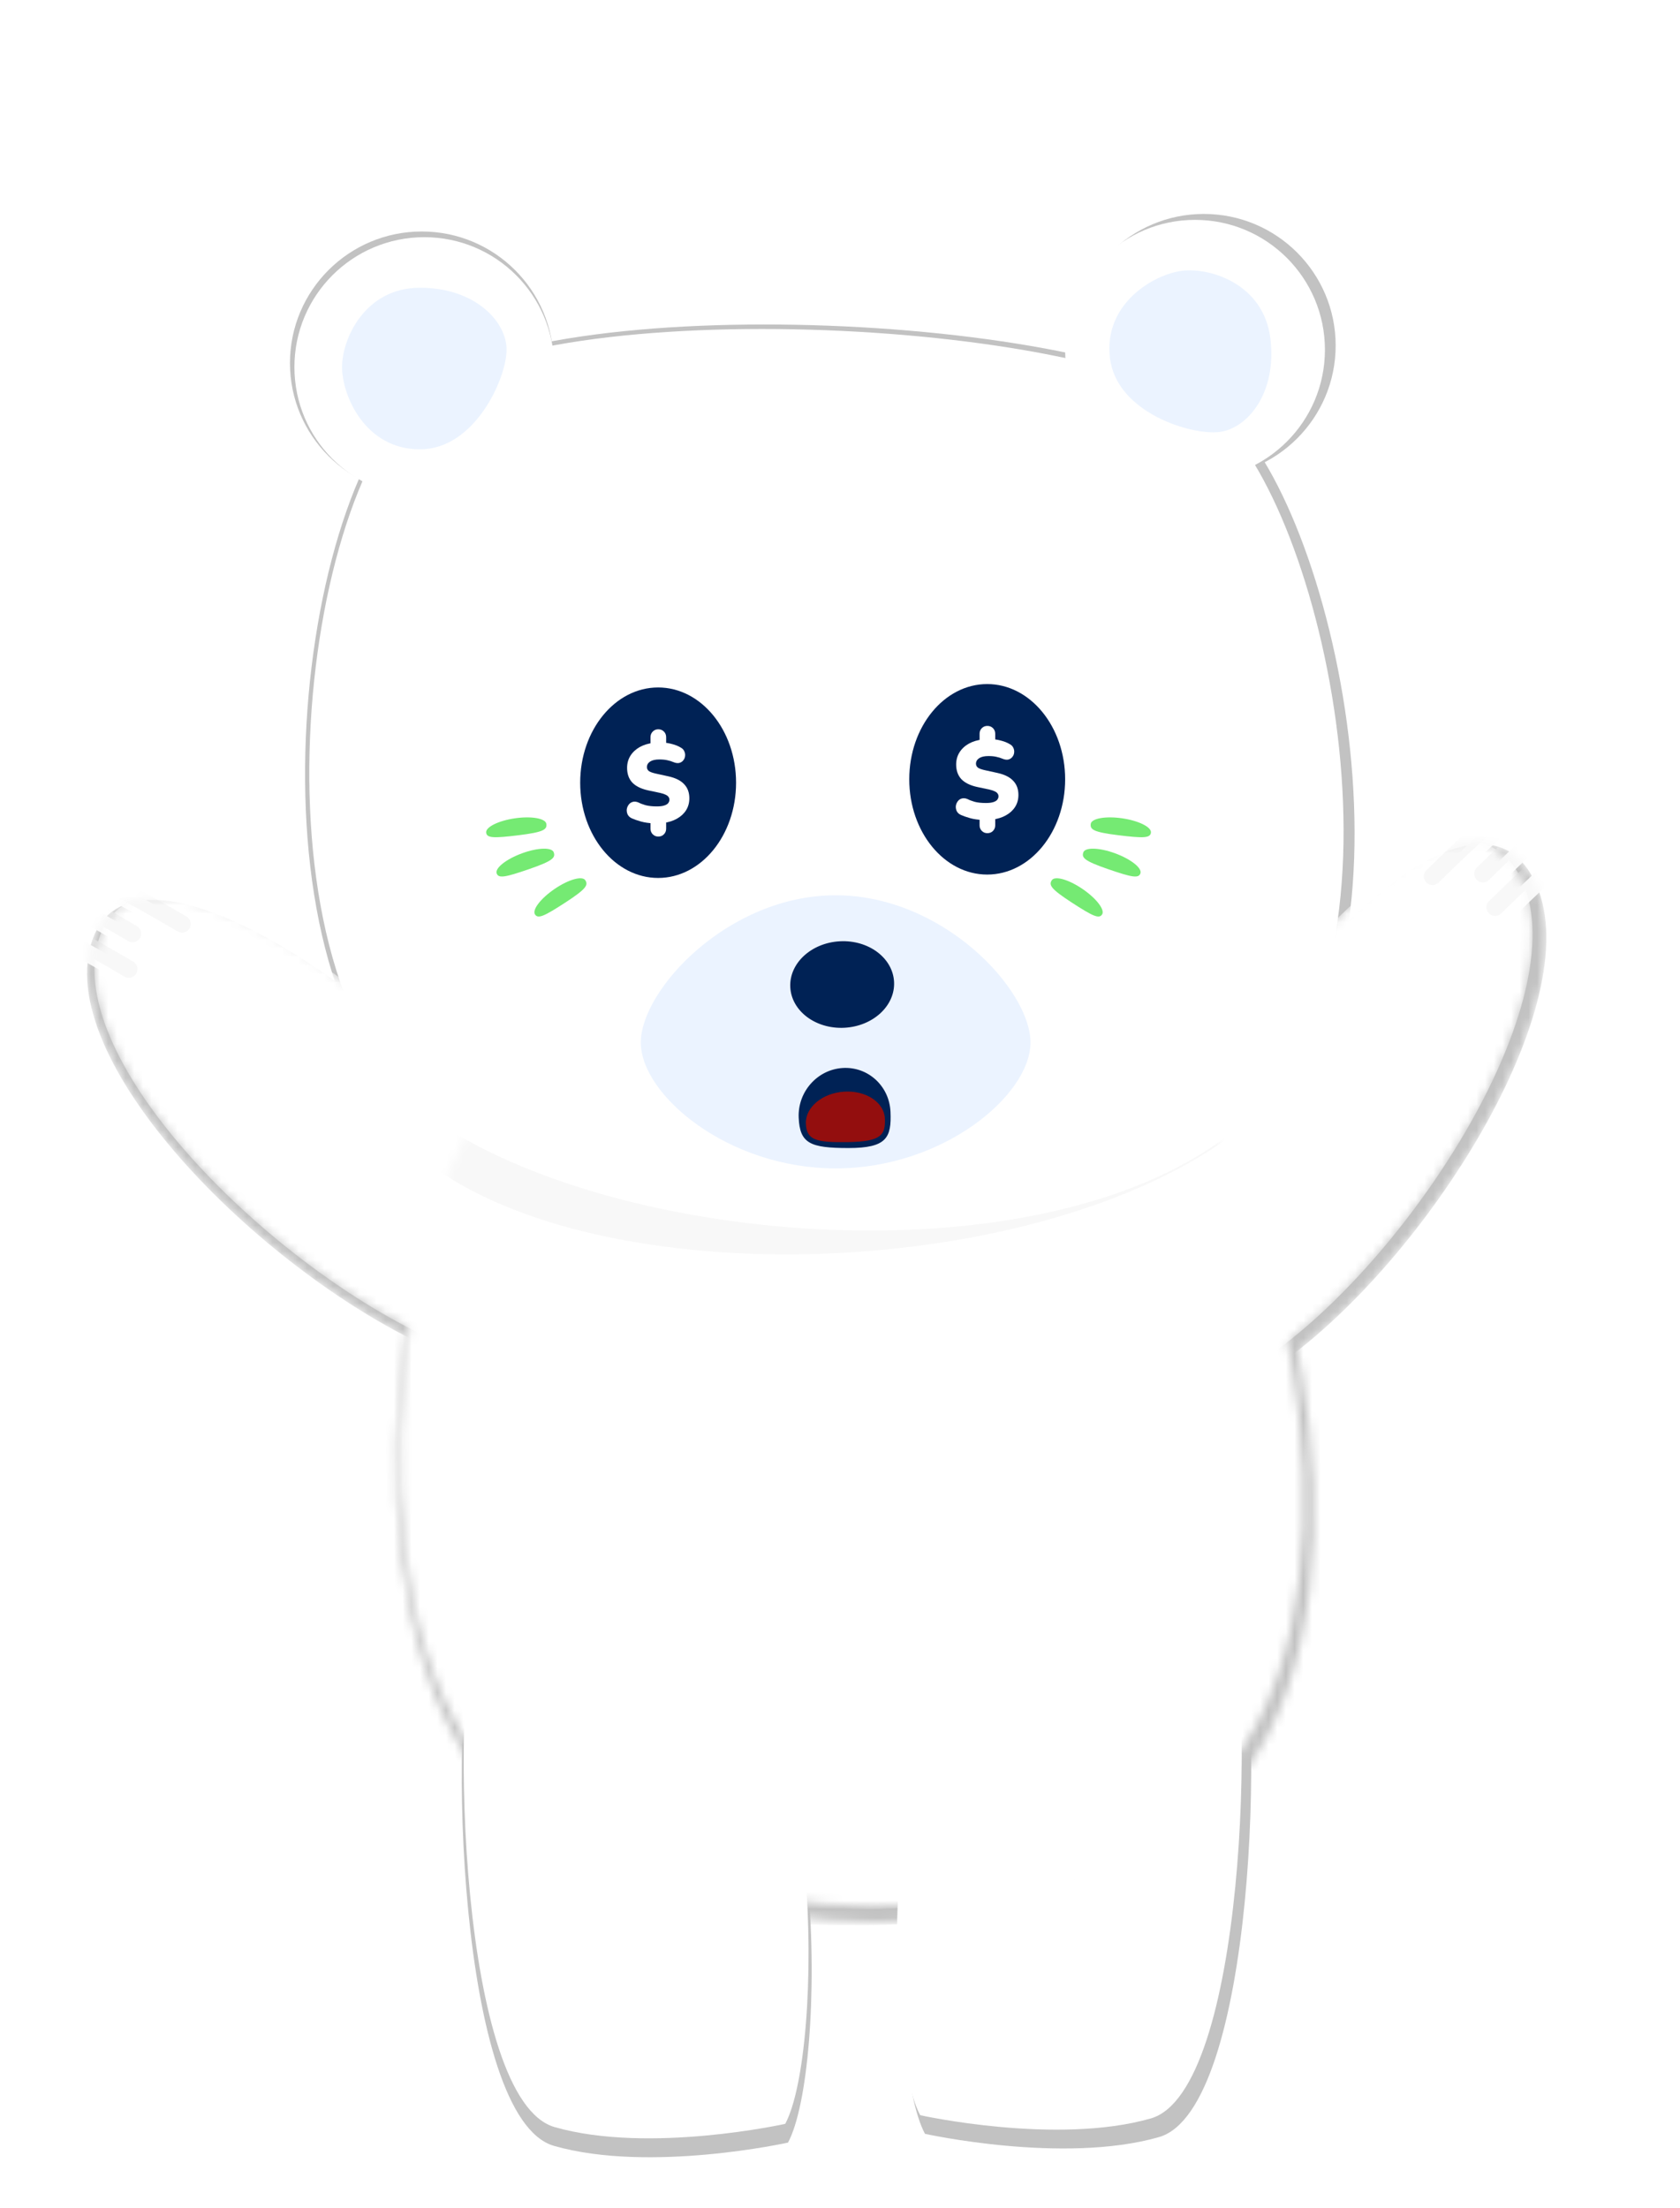 <svg width="194" height="255" viewBox="0 0 194 255" fill="none" xmlns="http://www.w3.org/2000/svg">
<g filter="url(#filter0_f_1695_4712)">
<mask id="mask0_1695_4712" style="mask-type:alpha" maskUnits="userSpaceOnUse" x="130" y="97" width="49" height="65">
<path d="M136.499 132.524C149.256 109.08 170.508 88.379 177.161 101.64C183.813 114.901 165.571 144.266 148.893 156.718C132.215 169.169 123.743 155.967 136.499 132.524Z" fill="#C2C2C2"/>
</mask>
<g mask="url(#mask0_1695_4712)">
<path d="M136.499 132.524C149.256 109.08 170.508 88.379 177.161 101.64C183.813 114.901 165.571 144.266 148.893 156.718C132.215 169.169 123.743 155.967 136.499 132.524Z" fill="#C2C2C2"/>
<path d="M166.839 101.51C178.36 90.203 181.242 89.347 181.243 90.333" stroke="#F8F8F8" stroke-width="2" stroke-linecap="round"/>
<path d="M174.175 105.123C185.696 93.815 188.578 92.96 188.579 93.945" stroke="#F8F8F8" stroke-width="2" stroke-linecap="round"/>
<path d="M172.748 101.197C184.269 89.89 187.151 89.034 187.151 90.02" stroke="#F8F8F8" stroke-width="2" stroke-linecap="round"/>
</g>
<mask id="mask1_1695_4712" style="mask-type:alpha" maskUnits="userSpaceOnUse" x="10" y="103" width="59" height="56">
<path d="M57.276 129.844C39.217 110.177 13.579 95.223 10.338 109.697C7.097 124.171 31.913 148.258 51.114 156.312C70.314 164.366 75.335 149.51 57.276 129.844Z" fill="#C2C2C2"/>
</mask>
<g mask="url(#mask1_1695_4712)">
<path d="M57.276 129.844C39.217 110.177 13.579 95.223 10.338 109.697C7.097 124.171 31.913 148.258 51.114 156.312C70.314 164.366 75.335 149.51 57.276 129.844Z" fill="#C2C2C2"/>
<path d="M20.321 107.078C6.402 98.889 3.398 98.755 3.637 99.711" stroke="#F8F8F8" stroke-width="2" stroke-linecap="round"/>
<path d="M14.078 112.355C0.159 104.166 -2.845 104.032 -2.607 104.988" stroke="#F8F8F8" stroke-width="2" stroke-linecap="round"/>
<path d="M14.513 108.202C0.594 100.013 -2.41 99.878 -2.172 100.835" stroke="#F8F8F8" stroke-width="2" stroke-linecap="round"/>
</g>
<path d="M90.995 247.441C90.995 247.441 75.022 250.981 63.978 247.82C52.935 244.659 51.663 198.745 54.829 187.721C57.996 176.697 67.596 176.464 81.654 186.283C95.713 196.103 95.505 239.089 90.995 247.441Z" fill="#C2C2C2"/>
<path d="M106.813 246.428C106.813 246.428 122.785 249.968 133.829 246.807C144.872 243.646 146.144 197.732 142.978 186.708C139.811 175.684 130.211 175.45 116.153 185.27C102.094 195.09 102.302 238.076 106.813 246.428Z" fill="#C2C2C2"/>
<mask id="mask2_1695_4712" style="mask-type:alpha" maskUnits="userSpaceOnUse" x="45" y="116" width="107" height="106">
<path d="M140.029 208.68C119.032 227.259 83.518 225.107 60.881 210.078C38.244 195.049 44.075 137.516 58.648 125.081C73.222 112.646 124.482 114.709 137.15 126.359C149.817 138.01 161.026 190.101 140.029 208.68Z" fill="#C2C2C2"/>
</mask>
<g mask="url(#mask2_1695_4712)">
<path d="M146.437 208.68C125.44 227.259 74.689 223.75 52.052 208.721C29.415 193.691 35.246 136.158 49.819 123.723C64.393 111.288 130.89 114.709 143.557 126.359C156.225 138.01 167.434 190.101 146.437 208.68Z" fill="#C2C2C2"/>
<path d="M146.437 208.68C125.44 227.259 74.689 223.75 52.052 208.721C29.415 193.691 35.246 136.158 49.819 123.723C64.393 111.288 130.89 114.709 143.557 126.359C156.225 138.01 167.434 190.101 146.437 208.68Z" fill="#C2C2C2"/>
<path d="M142.378 209.693C121.381 228.271 70.63 224.762 47.993 209.733C25.356 194.704 31.187 137.171 45.76 124.736C60.334 112.301 126.831 115.722 139.498 127.372C152.166 139.023 163.375 191.114 142.378 209.693Z" fill="#C2C2C2"/>
<path d="M146.119 129.549C125.122 148.128 73.355 151.203 50.718 136.174C28.082 121.145 33.913 63.612 48.486 51.177C63.059 38.742 129.556 42.162 142.224 53.813C154.892 65.463 167.115 110.97 146.119 129.549Z" fill="#C2C2C2"/>
</g>
<path d="M144.715 130.285C123.718 148.864 72.967 145.355 50.33 130.326C27.693 115.297 33.524 57.764 48.097 45.328C62.671 32.893 129.168 36.314 141.835 47.965C154.503 59.615 165.712 111.706 144.715 130.285Z" fill="#C2C2C2"/>
<ellipse cx="48.705" cy="41.928" rx="15.221" ry="15.194" fill="#C2C2C2"/>
<ellipse cx="139.016" cy="39.902" rx="15.221" ry="15.194" fill="#C2C2C2"/>
</g>
<mask id="mask3_1695_4712" style="mask-type:alpha" maskUnits="userSpaceOnUse" x="129" y="97" width="48" height="64">
<path d="M135.519 131.829C148.09 108.686 169.034 88.249 175.59 101.34C182.146 114.432 164.169 143.421 147.733 155.714C131.297 168.006 122.947 154.973 135.519 131.829Z" fill="white"/>
</mask>
<g mask="url(#mask3_1695_4712)">
<path d="M135.519 131.829C148.09 108.686 169.034 88.249 175.59 101.34C182.146 114.432 164.169 143.421 147.733 155.714C131.297 168.006 122.947 154.973 135.519 131.829Z" fill="white"/>
<path d="M165.418 101.212C176.772 90.049 179.612 89.204 179.613 90.177" stroke="#F8F8F8" stroke-width="2" stroke-linecap="round"/>
<path d="M172.648 104.779C184.003 93.616 186.843 92.771 186.843 93.744" stroke="#F8F8F8" stroke-width="2" stroke-linecap="round"/>
<path d="M171.241 100.903C182.595 89.74 185.435 88.895 185.436 89.869" stroke="#F8F8F8" stroke-width="2" stroke-linecap="round"/>
</g>
<mask id="mask4_1695_4712" style="mask-type:alpha" maskUnits="userSpaceOnUse" x="10" y="103" width="59" height="55">
<path d="M57.445 129.183C39.648 109.769 14.382 95.006 11.188 109.294C7.994 123.583 32.45 147.362 51.372 155.313C70.293 163.264 75.242 148.598 57.445 129.183Z" fill="white"/>
</mask>
<g mask="url(#mask4_1695_4712)">
<path d="M57.445 129.183C39.648 109.769 14.382 95.006 11.188 109.294C7.994 123.583 32.45 147.362 51.372 155.313C70.293 163.264 75.242 148.598 57.445 129.183Z" fill="white"/>
<path d="M21.027 106.709C7.309 98.624 4.349 98.492 4.584 99.436" stroke="#F8F8F8" stroke-width="2" stroke-linecap="round"/>
<path d="M14.874 111.919C1.156 103.834 -1.803 103.702 -1.569 104.646" stroke="#F8F8F8" stroke-width="2" stroke-linecap="round"/>
<path d="M15.302 107.818C1.585 99.734 -1.375 99.601 -1.14 100.545" stroke="#F8F8F8" stroke-width="2" stroke-linecap="round"/>
</g>
<path d="M90.674 245.277C90.674 245.277 74.933 248.772 64.049 245.651C53.166 242.53 51.913 197.204 55.033 186.321C58.154 175.437 67.615 175.207 81.469 184.901C95.323 194.595 95.118 237.032 90.674 245.277Z" fill="white"/>
<path d="M106.262 244.277C106.262 244.277 122.003 247.772 132.887 244.651C143.77 241.53 145.023 196.204 141.903 185.321C138.782 174.437 129.321 174.207 115.467 183.901C101.613 193.595 101.818 236.032 106.262 244.277Z" fill="white"/>
<mask id="mask5_1695_4712" style="mask-type:alpha" maskUnits="userSpaceOnUse" x="46" y="116" width="105" height="105">
<path d="M138.998 207.011C118.306 225.353 83.306 223.229 60.998 208.392C38.689 193.555 44.436 136.758 58.798 124.482C73.16 112.205 123.676 114.242 136.16 125.744C148.644 137.245 159.69 188.67 138.998 207.011Z" fill="white"/>
</mask>
<g mask="url(#mask5_1695_4712)">
<path d="M145.313 207.011C124.621 225.353 74.606 221.888 52.298 207.052C29.989 192.215 35.736 135.417 50.097 123.141C64.459 110.865 129.991 114.242 142.475 125.744C154.959 137.245 166.006 188.67 145.313 207.011Z" fill="white"/>
<path d="M145.313 207.011C124.621 225.353 74.606 221.888 52.298 207.052C29.989 192.215 35.736 135.417 50.097 123.141C64.459 110.865 129.991 114.242 142.475 125.744C154.959 137.245 166.006 188.67 145.313 207.011Z" fill="#F8F8F8"/>
<path d="M141.312 208.011C120.62 226.352 70.605 222.888 48.297 208.051C25.988 193.214 31.735 136.417 46.096 124.141C60.459 111.865 125.99 115.242 138.474 126.743C150.958 138.245 162.005 189.67 141.312 208.011Z" fill="white"/>
<path d="M144.999 128.892C124.307 147.234 73.292 150.269 50.983 135.433C28.675 120.596 34.421 63.798 48.783 51.522C63.145 39.246 128.677 42.623 141.161 54.125C153.645 65.626 165.691 110.551 144.999 128.892Z" fill="#F8F8F8"/>
</g>
<path d="M143.615 129.619C122.922 147.96 72.907 144.496 50.599 129.659C28.291 114.822 34.037 58.025 48.399 45.749C62.761 33.473 128.293 36.85 140.777 48.351C153.261 59.853 164.307 111.278 143.615 129.619Z" fill="white"/>
<circle cx="48.998" cy="42.392" r="15" fill="white"/>
<circle cx="137.998" cy="40.392" r="15" fill="white"/>
<path d="M118.998 120.392C118.998 126.467 108.924 134.935 96.498 134.935C84.072 134.935 73.998 126.467 73.998 120.392C73.998 114.317 84.072 103.392 96.498 103.392C108.924 103.392 118.998 114.317 118.998 120.392Z" fill="#EBF3FF"/>
<path d="M58.498 40.392C58.498 43.666 54.849 51.892 48.498 51.892C42.147 51.892 39.498 45.666 39.498 42.392C39.498 39.118 42.147 33.23 48.498 33.23C54.849 33.23 58.498 37.118 58.498 40.392Z" fill="#EBF3FF"/>
<path d="M140.809 49.888C137.559 50.287 128.95 47.668 128.176 41.364C127.402 35.06 133.258 31.672 136.508 31.273C139.758 30.874 145.925 32.786 146.699 39.09C147.473 45.394 144.059 49.489 140.809 49.888Z" fill="#EBF3FF"/>
<ellipse cx="75.998" cy="90.392" rx="9" ry="11" fill="#002255"/>
<path d="M76.015 96.612C75.764 96.612 75.551 96.525 75.378 96.352C75.205 96.179 75.118 95.962 75.118 95.702V94.74L75.508 95.091C74.927 95.065 74.425 94.991 74 94.87C73.575 94.749 73.229 94.627 72.96 94.506C72.735 94.402 72.574 94.255 72.479 94.064C72.392 93.873 72.358 93.678 72.375 93.479C72.401 93.28 72.475 93.098 72.596 92.933C72.717 92.768 72.873 92.66 73.064 92.608C73.263 92.547 73.493 92.573 73.753 92.686C73.926 92.781 74.186 92.881 74.533 92.985C74.888 93.08 75.326 93.128 75.846 93.128C76.21 93.128 76.496 93.093 76.704 93.024C76.921 92.955 77.072 92.864 77.159 92.751C77.254 92.63 77.302 92.5 77.302 92.361C77.302 92.231 77.267 92.123 77.198 92.036C77.137 91.941 77.033 91.858 76.886 91.789C76.739 91.711 76.535 91.642 76.275 91.581L74.806 91.269C74 91.087 73.398 90.784 72.999 90.359C72.609 89.926 72.414 89.367 72.414 88.682C72.414 88.162 72.54 87.698 72.791 87.291C73.051 86.875 73.411 86.537 73.87 86.277C74.338 86.017 74.884 85.852 75.508 85.783L75.118 86.004V85.133C75.118 84.873 75.205 84.656 75.378 84.483C75.551 84.31 75.764 84.223 76.015 84.223C76.275 84.223 76.492 84.31 76.665 84.483C76.838 84.656 76.925 84.873 76.925 85.133V86.004L76.535 85.757C76.864 85.766 77.22 85.822 77.601 85.926C77.982 86.021 78.316 86.156 78.602 86.329C78.801 86.433 78.94 86.576 79.018 86.758C79.105 86.94 79.135 87.126 79.109 87.317C79.092 87.499 79.022 87.664 78.901 87.811C78.788 87.958 78.632 88.058 78.433 88.11C78.242 88.153 78.013 88.119 77.744 88.006C77.545 87.919 77.319 87.85 77.068 87.798C76.825 87.737 76.513 87.707 76.132 87.707C75.673 87.707 75.317 87.789 75.066 87.954C74.823 88.119 74.702 88.331 74.702 88.591C74.702 88.764 74.771 88.912 74.91 89.033C75.057 89.146 75.322 89.245 75.703 89.332L77.185 89.657C78.008 89.839 78.615 90.142 79.005 90.567C79.404 90.983 79.603 91.525 79.603 92.192C79.603 92.712 79.477 93.171 79.226 93.57C78.975 93.969 78.624 94.294 78.173 94.545C77.731 94.796 77.215 94.961 76.626 95.039L76.925 94.727V95.702C76.925 95.962 76.838 96.179 76.665 96.352C76.5 96.525 76.284 96.612 76.015 96.612Z" fill="white"/>
<ellipse cx="113.998" cy="90" rx="9" ry="11" fill="#002255"/>
<path d="M114.015 96.22C113.764 96.22 113.551 96.133 113.378 95.96C113.205 95.787 113.118 95.57 113.118 95.31V94.348L113.508 94.699C112.927 94.673 112.425 94.599 112 94.478C111.575 94.357 111.229 94.235 110.96 94.114C110.735 94.01 110.574 93.863 110.479 93.672C110.392 93.481 110.358 93.286 110.375 93.087C110.401 92.888 110.475 92.706 110.596 92.541C110.717 92.376 110.873 92.268 111.064 92.216C111.263 92.155 111.493 92.181 111.753 92.294C111.926 92.389 112.186 92.489 112.533 92.593C112.888 92.688 113.326 92.736 113.846 92.736C114.21 92.736 114.496 92.701 114.704 92.632C114.921 92.563 115.072 92.472 115.159 92.359C115.254 92.238 115.302 92.108 115.302 91.969C115.302 91.839 115.267 91.731 115.198 91.644C115.137 91.549 115.033 91.466 114.886 91.397C114.739 91.319 114.535 91.25 114.275 91.189L112.806 90.877C112 90.695 111.398 90.392 110.999 89.967C110.609 89.534 110.414 88.975 110.414 88.29C110.414 87.77 110.54 87.306 110.791 86.899C111.051 86.483 111.411 86.145 111.87 85.885C112.338 85.625 112.884 85.46 113.508 85.391L113.118 85.612V84.741C113.118 84.481 113.205 84.264 113.378 84.091C113.551 83.918 113.764 83.831 114.015 83.831C114.275 83.831 114.492 83.918 114.665 84.091C114.838 84.264 114.925 84.481 114.925 84.741V85.612L114.535 85.365C114.864 85.374 115.22 85.43 115.601 85.534C115.982 85.629 116.316 85.764 116.602 85.937C116.801 86.041 116.94 86.184 117.018 86.366C117.105 86.548 117.135 86.734 117.109 86.925C117.092 87.107 117.022 87.272 116.901 87.419C116.788 87.566 116.632 87.666 116.433 87.718C116.242 87.761 116.013 87.727 115.744 87.614C115.545 87.527 115.319 87.458 115.068 87.406C114.825 87.345 114.513 87.315 114.132 87.315C113.673 87.315 113.317 87.397 113.066 87.562C112.823 87.727 112.702 87.939 112.702 88.199C112.702 88.372 112.771 88.52 112.91 88.641C113.057 88.754 113.322 88.853 113.703 88.94L115.185 89.265C116.008 89.447 116.615 89.75 117.005 90.175C117.404 90.591 117.603 91.133 117.603 91.8C117.603 92.32 117.477 92.779 117.226 93.178C116.975 93.577 116.624 93.902 116.173 94.153C115.731 94.404 115.215 94.569 114.626 94.647L114.925 94.335V95.31C114.925 95.57 114.838 95.787 114.665 95.96C114.5 96.133 114.284 96.22 114.015 96.22Z" fill="white"/>
<ellipse cx="97.251" cy="113.699" rx="5" ry="6" transform="rotate(87 97.251 113.699)" fill="#002255"/>
<path d="M97.981 132.583C93.558 132.583 92.357 132.057 92.23 129.076C92.102 126.095 94.371 123.527 97.299 123.339C100.226 123.152 102.703 125.416 102.831 128.397C102.958 131.378 102.404 132.583 97.981 132.583Z" fill="#002255"/>
<path d="M97.972 131.898C94.168 131.963 93.141 131.648 93.06 129.768C92.979 127.888 94.956 126.232 97.476 126.071C99.995 125.91 102.103 127.303 102.184 129.184C102.264 131.064 101.775 131.833 97.972 131.898Z" fill="#930E0E"/>
<path d="M59.904 96.456C57.004 96.812 56.218 96.795 56.14 96.157C56.061 95.52 57.554 94.778 59.474 94.501C61.394 94.225 63.013 94.517 63.092 95.155C63.17 95.792 62.804 96.099 59.904 96.456Z" fill="#75EA73"/>
<path d="M61.097 100.371C58.334 101.323 57.562 101.469 57.353 100.862C57.144 100.254 58.45 99.219 60.27 98.549C62.09 97.879 63.735 97.828 63.944 98.435C64.153 99.043 63.859 99.419 61.097 100.371Z" fill="#75EA73"/>
<path d="M65.293 104.224C62.843 105.816 62.129 106.144 61.779 105.606C61.429 105.067 62.446 103.746 64.05 102.656C65.654 101.565 67.238 101.118 67.588 101.657C67.938 102.196 67.743 102.632 65.293 104.224Z" fill="#75EA73"/>
<path d="M129.141 96.456C132.041 96.812 132.826 96.795 132.905 96.157C132.983 95.52 131.49 94.778 129.571 94.501C127.651 94.225 126.031 94.517 125.953 95.155C125.875 95.792 126.241 96.099 129.141 96.456Z" fill="#75EA73"/>
<path d="M127.948 100.371C130.71 101.323 131.483 101.469 131.692 100.862C131.901 100.254 130.595 99.219 128.775 98.549C126.955 97.879 125.309 97.828 125.1 98.435C124.891 99.043 125.185 99.419 127.948 100.371Z" fill="#75EA73"/>
<path d="M123.751 104.224C126.202 105.816 126.916 106.144 127.265 105.606C127.615 105.067 126.599 103.746 124.995 102.656C123.391 101.565 121.807 101.118 121.457 101.657C121.107 102.196 121.301 102.632 123.751 104.224Z" fill="#75EA73"/>
<defs>
<filter id="filter0_f_1695_4712" x="6.05" y="20.708" width="176.515" height="232.425" filterUnits="userSpaceOnUse" color-interpolation-filters="sRGB">
<feFlood flood-opacity="0" result="BackgroundImageFix"/>
<feBlend mode="normal" in="SourceGraphic" in2="BackgroundImageFix" result="shape"/>
<feGaussianBlur stdDeviation="2" result="effect1_foregroundBlur_1695_4712"/>
</filter>
</defs>
</svg>
